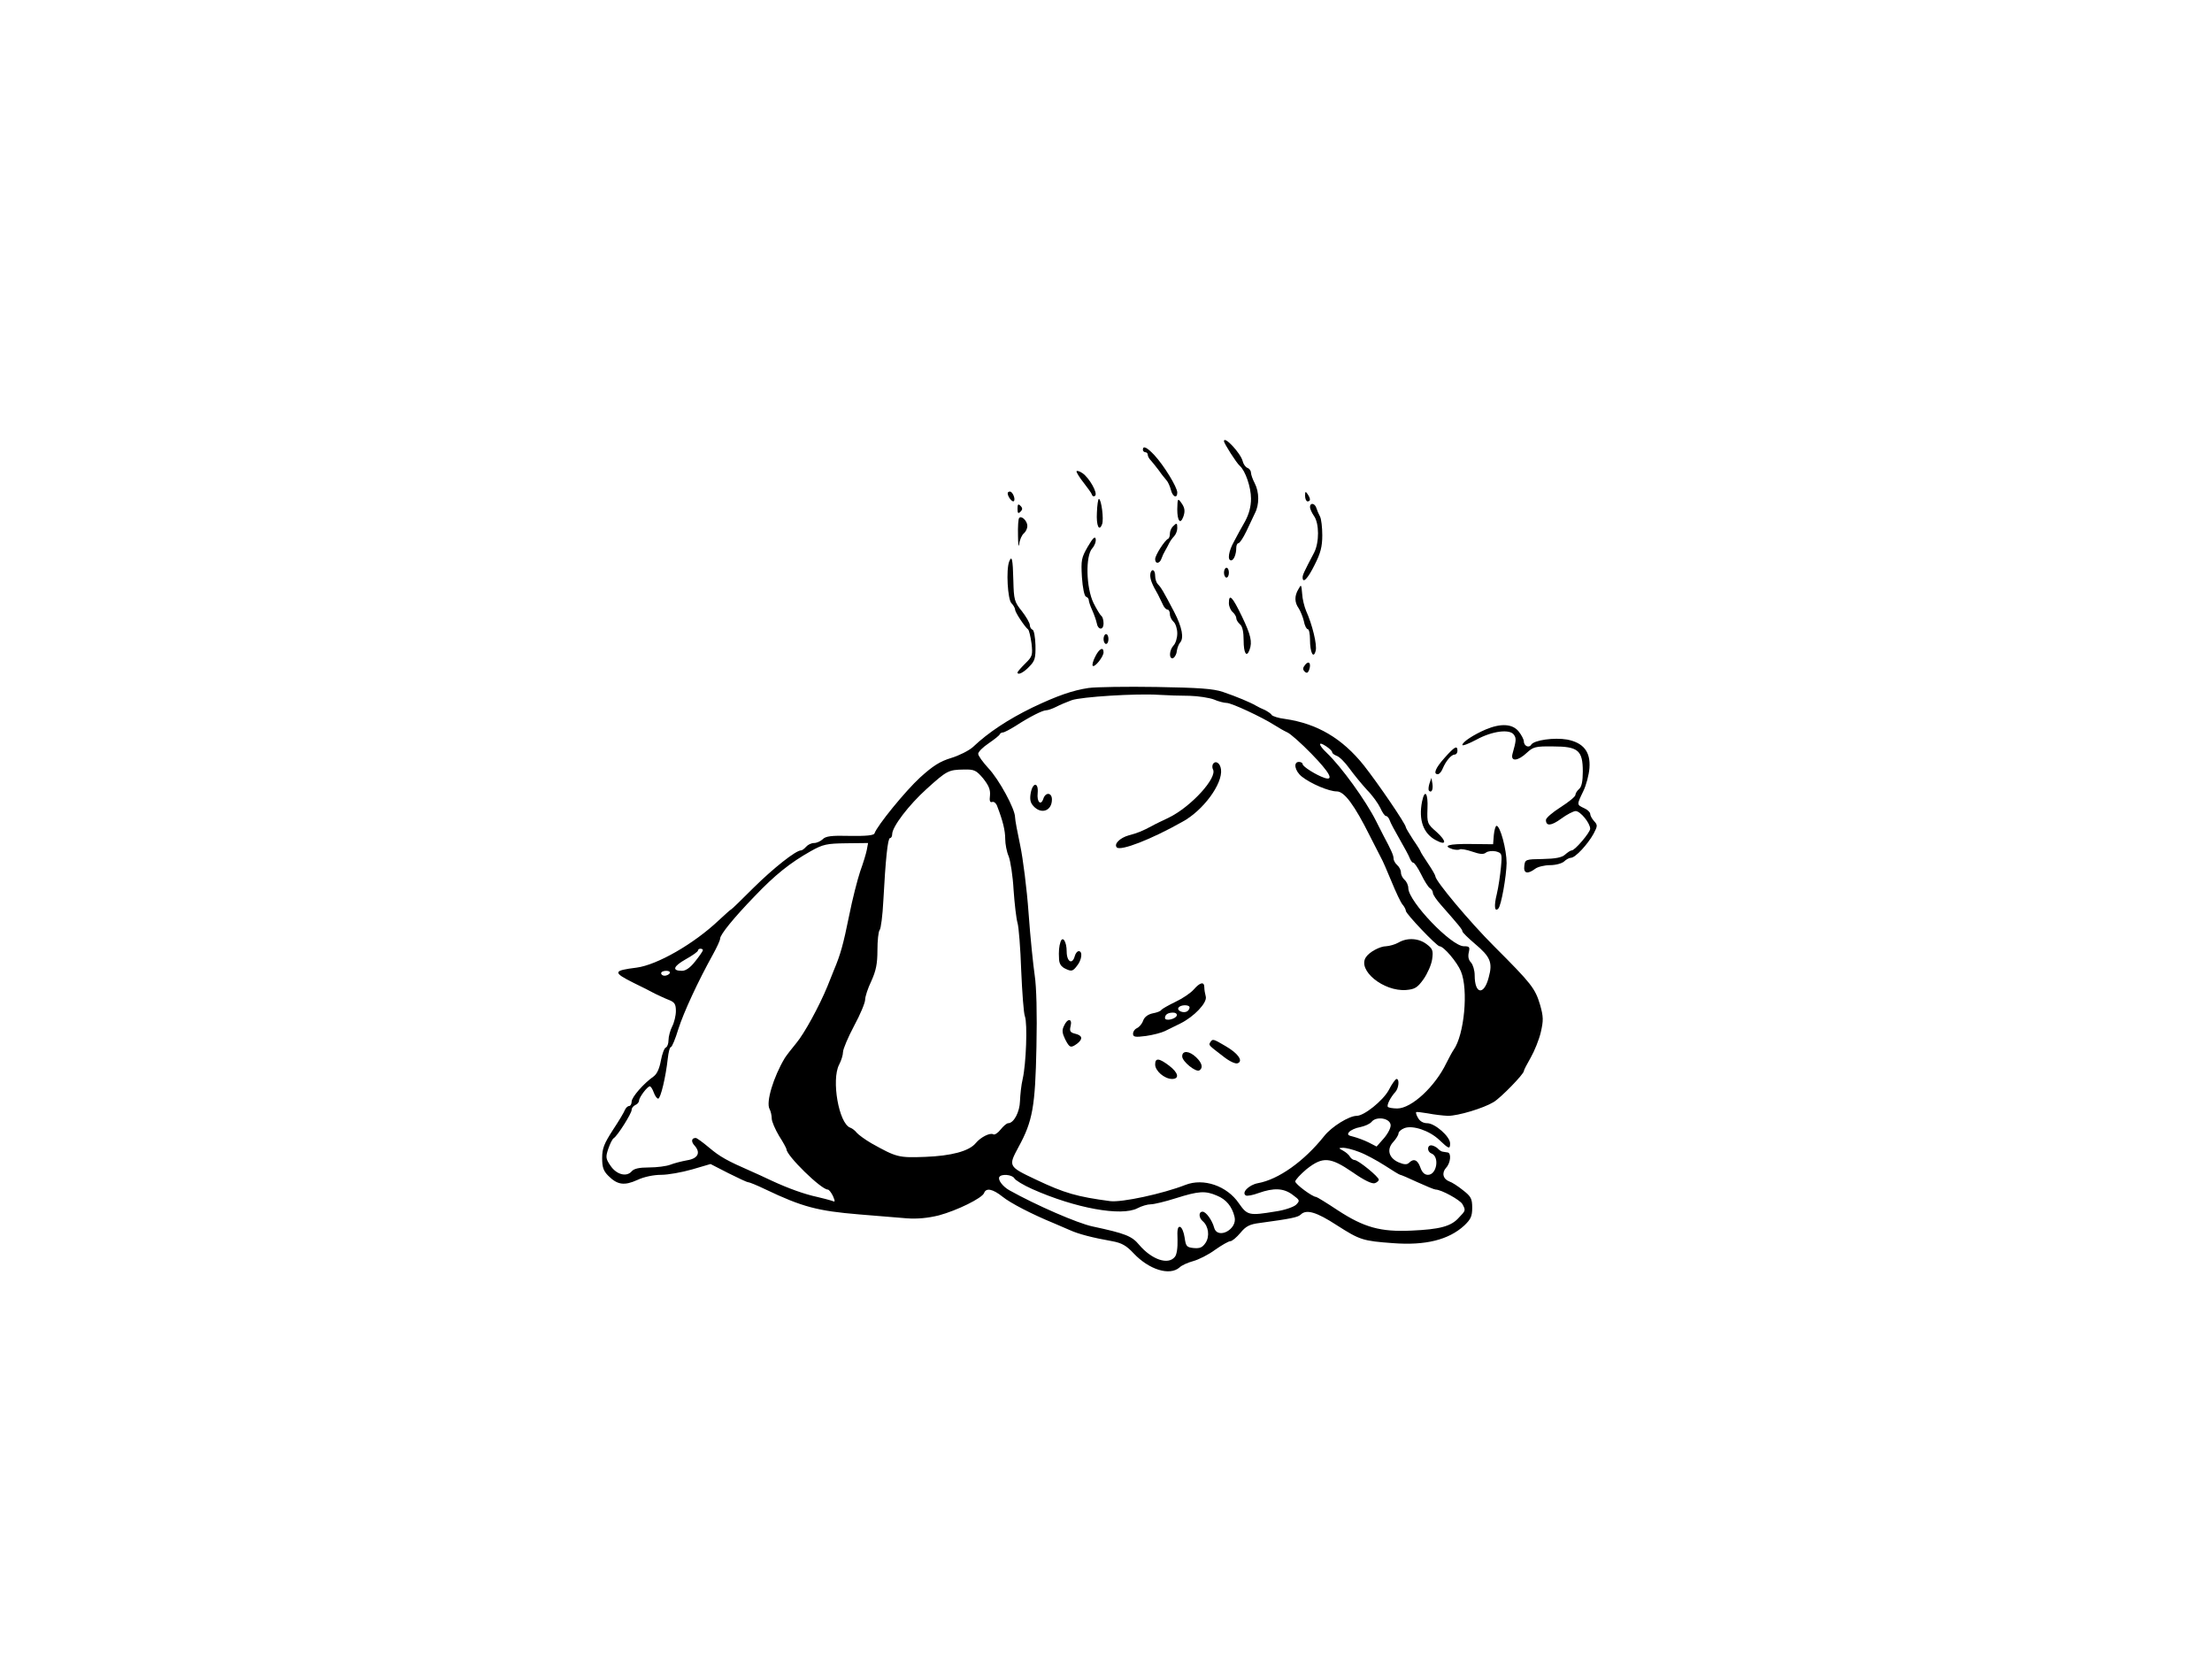 <?xml version="1.0" standalone="no"?>
<!DOCTYPE svg PUBLIC "-//W3C//DTD SVG 20010904//EN"
 "http://www.w3.org/TR/2001/REC-SVG-20010904/DTD/svg10.dtd">
<svg version="1.0" xmlns="http://www.w3.org/2000/svg"
 width="900pt" height="675pt" viewBox="0 0 900 675"
 preserveAspectRatio="xMidYMid meet">
<g transform="translate(0,675) scale(0.1,-0.1)"
fill="#000000" stroke="none">
<path d="M4980 4955 c0 -9 51 -89 64 -100 23 -20 46 -87 46 -134 0 -32 -8 -62
-24 -92 -14 -24 -34 -61 -45 -82 -22 -39 -28 -77 -12 -77 11 0 21 25 21 51 0
10 4 19 9 19 5 0 19 21 32 48 12 26 28 59 35 74 18 34 18 86 -1 122 -8 15 -15
35 -15 42 0 8 -6 17 -14 20 -8 3 -17 15 -20 28 -8 32 -76 105 -76 81z"/>
<path d="M4650 4920 c0 -5 5 -10 10 -10 6 0 10 -5 10 -11 0 -6 6 -16 13 -23 6
-7 21 -25 32 -40 11 -16 25 -33 31 -40 6 -6 14 -24 18 -39 7 -29 26 -37 26
-11 0 22 -55 111 -93 152 -31 33 -47 40 -47 22z"/>
<path d="M4380 4832 c0 -5 13 -26 29 -46 16 -21 32 -42 34 -49 2 -7 8 -8 13
-4 11 11 -24 73 -52 92 -13 9 -24 11 -24 7z"/>
<path d="M4100 4743 c0 -14 19 -38 25 -32 8 8 -5 39 -16 39 -5 0 -9 -3 -9 -7z"/>
<path d="M5310 4733 c0 -13 5 -23 10 -23 13 0 13 11 0 30 -8 12 -10 11 -10 -7z"/>
<path d="M4463 4665 c-3 -54 9 -80 21 -48 8 19 -3 103 -13 103 -3 0 -7 -25 -8
-55z"/>
<path d="M4790 4678 c0 -47 12 -63 24 -32 9 24 7 39 -9 60 -13 18 -14 15 -15
-28z"/>
<path d="M4140 4680 c0 -19 3 -21 12 -12 9 9 9 15 0 24 -9 9 -12 7 -12 -12z"/>
<path d="M5330 4687 c0 -7 7 -23 16 -36 22 -30 22 -108 1 -149 -41 -78 -47
-91 -47 -101 0 -27 21 -6 49 51 24 47 31 74 31 120 0 32 -4 66 -9 76 -5 9 -12
25 -15 35 -6 20 -26 23 -26 4z"/>
<path d="M4147 4643 c-4 -3 -6 -36 -5 -72 0 -36 3 -52 5 -34 2 17 11 37 19 43
8 7 14 20 14 30 0 20 -23 43 -33 33z"/>
<path d="M4772 4608 c-7 -7 -12 -20 -12 -29 0 -10 -3 -19 -7 -21 -14 -6 -53
-67 -53 -83 0 -21 19 -19 26 3 3 9 10 24 15 32 5 8 12 22 16 30 4 8 13 21 20
28 7 7 13 22 13 33 0 22 -2 23 -18 7z"/>
<path d="M4426 4526 c-26 -45 -28 -55 -24 -124 3 -44 10 -78 17 -80 6 -2 11
-8 11 -14 0 -5 6 -24 14 -41 8 -18 16 -41 18 -51 5 -30 28 -32 28 -2 0 13 -4
27 -9 30 -5 4 -19 27 -32 53 -30 62 -33 191 -5 222 10 11 16 28 14 38 -2 13
-11 5 -32 -31z"/>
<path d="M4106 4465 c-13 -34 -6 -153 9 -169 8 -8 15 -20 15 -26 0 -11 39 -70
53 -81 4 -3 10 -29 14 -57 5 -47 4 -53 -26 -82 -17 -17 -31 -33 -31 -36 0 -13
26 0 48 24 23 23 26 35 25 87 -1 33 -6 61 -12 63 -6 2 -11 11 -11 19 0 8 -15
34 -32 56 -31 38 -33 47 -35 125 -2 87 -6 105 -17 77z"/>
<path d="M4980 4420 c0 -11 5 -20 10 -20 6 0 10 9 10 20 0 11 -4 20 -10 20 -5
0 -10 -9 -10 -20z"/>
<path d="M4680 4410 c0 -18 7 -37 32 -80 4 -8 12 -25 18 -37 5 -13 14 -23 20
-23 5 0 10 -8 10 -19 0 -10 7 -24 15 -31 8 -7 15 -28 15 -47 0 -19 -7 -41 -15
-49 -18 -19 -20 -57 -2 -52 6 3 14 15 15 29 2 13 8 28 13 34 17 18 9 62 -23
124 -45 86 -54 101 -67 114 -6 6 -11 21 -11 34 0 13 -4 23 -10 23 -5 0 -10 -9
-10 -20z"/>
<path d="M5283 4353 c-17 -28 -16 -54 1 -78 7 -11 17 -35 21 -52 3 -18 11 -33
16 -33 5 0 9 -19 9 -42 0 -53 14 -81 23 -46 7 23 -14 108 -39 163 -7 17 -15
48 -16 70 -3 37 -4 39 -15 18z"/>
<path d="M5000 4296 c0 -13 7 -29 15 -36 8 -7 15 -18 15 -25 0 -7 7 -18 15
-25 10 -8 15 -31 15 -66 0 -52 12 -71 24 -38 12 32 5 61 -31 136 -39 81 -53
95 -53 54z"/>
<path d="M4490 4150 c0 -11 5 -20 10 -20 6 0 10 9 10 20 0 11 -4 20 -10 20 -5
0 -10 -9 -10 -20z"/>
<path d="M4456 4078 c-9 -17 -13 -34 -10 -37 8 -8 44 37 44 55 0 24 -18 15
-34 -18z"/>
<path d="M5311 4046 c-11 -13 -11 -20 -3 -28 8 -8 13 -7 18 5 10 27 0 41 -15
23z"/>
<path d="M4430 3951 c-66 -10 -127 -31 -230 -80 -98 -48 -179 -101 -242 -161
-16 -14 -55 -34 -88 -44 -46 -14 -74 -32 -126 -79 -60 -55 -175 -196 -186
-228 -3 -8 -34 -11 -100 -10 -75 2 -99 -1 -111 -14 -9 -8 -24 -15 -35 -15 -11
0 -25 -7 -32 -15 -7 -8 -16 -15 -21 -15 -21 0 -112 -72 -193 -152 -48 -48 -89
-88 -91 -88 -2 0 -24 -20 -50 -44 -101 -96 -251 -182 -335 -193 -96 -12 -98
-19 -12 -62 31 -15 71 -35 87 -44 17 -8 42 -20 58 -26 22 -9 27 -17 27 -45 0
-18 -7 -47 -15 -62 -8 -16 -15 -41 -15 -56 0 -14 -5 -28 -11 -30 -6 -2 -15
-26 -20 -53 -6 -33 -16 -55 -30 -65 -40 -28 -89 -84 -89 -102 0 -10 -5 -18
-10 -18 -6 0 -13 -7 -17 -15 -3 -9 -25 -46 -49 -82 -36 -56 -44 -75 -44 -115
0 -37 5 -52 25 -72 37 -37 65 -41 118 -17 27 13 67 21 97 21 28 0 84 10 126
22 l75 22 72 -37 c40 -20 76 -37 81 -37 5 0 37 -13 70 -29 151 -72 213 -88
381 -102 72 -6 159 -13 195 -16 43 -3 85 1 130 12 74 20 176 70 184 91 8 22
35 17 75 -15 32 -26 121 -72 209 -108 17 -7 47 -20 65 -28 35 -16 93 -31 172
-45 39 -7 58 -18 87 -49 63 -67 147 -93 187 -58 9 9 34 20 56 26 22 6 62 26
89 46 27 19 55 35 62 35 7 0 25 15 41 34 22 27 38 35 78 40 125 17 156 23 167
34 23 23 64 11 147 -43 94 -60 105 -64 229 -73 131 -10 226 13 290 72 26 25
32 37 32 72 0 37 -5 46 -37 71 -21 17 -46 33 -56 36 -26 10 -32 35 -13 56 18
19 22 60 6 62 -5 1 -14 2 -19 3 -6 0 -16 7 -22 14 -7 6 -19 12 -26 12 -17 0
-17 -26 1 -33 34 -13 22 -87 -14 -87 -14 0 -24 10 -31 30 -11 31 -27 38 -46
19 -8 -8 -20 -8 -43 2 -40 18 -49 53 -21 83 11 12 21 28 21 34 0 7 11 17 24
22 34 13 102 -10 142 -48 39 -37 44 -39 44 -14 0 28 -62 82 -93 82 -16 0 -30
8 -37 21 -7 11 -10 22 -8 24 2 2 23 -1 48 -5 25 -5 61 -9 81 -10 42 0 145 31
186 56 30 18 123 114 123 126 0 4 13 29 28 55 15 26 34 73 41 103 11 48 11 63
-3 112 -20 67 -35 86 -187 238 -100 100 -239 266 -239 285 0 4 -13 27 -30 52
-16 24 -30 46 -30 48 0 2 -13 24 -30 48 -16 25 -30 48 -30 51 0 13 -112 177
-171 252 -88 110 -190 170 -321 189 -26 3 -50 11 -54 16 -3 6 -16 14 -27 20
-12 5 -29 13 -37 18 -22 13 -79 37 -135 56 -39 13 -96 17 -270 20 -121 2 -245
0 -275 -4z m410 -32 c36 -1 80 -8 99 -15 18 -8 42 -14 52 -14 20 0 144 -58
194 -90 17 -11 40 -24 53 -30 12 -5 56 -44 97 -86 76 -78 94 -112 54 -99 -33
11 -89 46 -89 56 0 5 -7 9 -15 9 -24 0 -17 -37 12 -60 37 -29 110 -60 142 -60
31 0 72 -56 134 -180 21 -41 42 -82 46 -90 5 -8 24 -51 42 -95 18 -44 38 -87
46 -96 7 -8 13 -20 13 -25 0 -12 126 -144 137 -144 17 0 72 -65 87 -102 31
-74 14 -259 -30 -320 -5 -7 -18 -31 -29 -53 -46 -96 -142 -185 -200 -185 -17
0 -34 3 -38 6 -6 7 10 39 31 62 13 15 17 52 4 52 -4 0 -19 -20 -32 -46 -24
-43 -100 -104 -130 -104 -31 0 -102 -44 -132 -82 -82 -103 -186 -177 -270
-192 -37 -7 -68 -39 -49 -50 5 -3 28 1 52 10 62 22 102 20 138 -7 30 -22 31
-24 14 -41 -10 -9 -47 -22 -83 -27 -109 -18 -115 -16 -150 34 -48 70 -143 103
-217 74 -92 -36 -259 -72 -306 -66 -135 18 -185 32 -303 88 -112 53 -112 54
-70 132 58 106 68 165 73 408 3 135 0 244 -7 290 -6 41 -18 155 -25 254 -7 99
-23 223 -34 275 -11 52 -21 104 -21 115 0 34 -66 155 -109 200 -22 24 -41 50
-41 58 0 8 19 27 43 43 23 16 44 32 45 37 2 4 8 7 13 7 5 0 28 12 52 27 57 37
109 63 123 63 7 0 25 6 41 14 15 8 44 20 63 27 39 14 263 28 355 22 33 -2 89
-4 125 -4z m580 -229 c0 -5 8 -11 18 -15 11 -3 34 -26 52 -51 18 -25 51 -65
72 -88 22 -22 46 -56 54 -73 8 -18 18 -33 23 -33 5 0 12 -8 15 -17 3 -10 22
-45 41 -78 19 -33 38 -68 41 -77 4 -10 10 -18 14 -18 5 0 19 -21 32 -47 13
-27 29 -52 35 -56 7 -4 13 -13 13 -20 0 -7 15 -29 33 -49 73 -83 87 -100 87
-107 0 -5 23 -27 51 -51 63 -53 73 -76 56 -137 -19 -74 -57 -69 -57 9 0 20 -7
43 -15 52 -10 10 -13 24 -9 41 5 22 3 25 -20 25 -51 0 -225 182 -226 236 0 12
-7 27 -15 34 -8 7 -15 20 -15 30 0 10 -7 23 -15 30 -8 7 -15 19 -15 27 0 13
-10 35 -41 93 -4 8 -18 35 -30 59 -42 84 -142 222 -201 278 -35 33 -36 49 -3
27 14 -9 25 -20 25 -24z m-1420 -107 c23 -29 30 -46 28 -69 -3 -23 0 -30 9
-27 7 3 17 -6 21 -19 22 -57 32 -97 32 -132 0 -20 6 -52 14 -70 7 -18 17 -80
20 -137 4 -57 11 -117 16 -134 5 -16 12 -104 15 -194 4 -90 10 -174 15 -186
11 -29 5 -194 -9 -255 -6 -25 -10 -65 -11 -90 -1 -44 -25 -90 -48 -90 -6 0
-20 -12 -31 -26 -11 -14 -25 -23 -30 -19 -13 7 -50 -11 -71 -36 -27 -33 -100
-52 -206 -56 -108 -4 -116 -2 -218 55 -26 15 -53 35 -60 43 -6 8 -18 18 -27
21 -46 17 -77 194 -45 256 9 17 16 40 16 52 0 11 20 59 45 106 25 46 45 94 45
107 0 12 11 46 25 75 19 42 25 70 25 126 0 40 4 76 9 82 5 5 12 59 15 119 9
169 18 255 27 255 5 0 9 7 9 16 0 30 67 118 140 184 83 75 89 78 152 79 42 1
50 -3 78 -36z m-473 -290 c-3 -16 -15 -55 -27 -88 -11 -33 -32 -114 -45 -180
-24 -118 -35 -158 -62 -222 -7 -18 -19 -48 -26 -65 -34 -83 -95 -194 -127
-232 -19 -23 -40 -50 -47 -61 -46 -77 -77 -179 -62 -207 5 -9 9 -27 9 -39 0
-12 14 -44 30 -71 17 -26 30 -51 30 -54 0 -26 141 -164 168 -164 5 0 14 -12
21 -26 10 -24 10 -26 -6 -19 -10 3 -36 10 -58 15 -51 11 -116 34 -185 66 -30
14 -68 32 -85 39 -96 42 -125 58 -169 95 -26 22 -51 40 -55 40 -18 0 -20 -15
-5 -31 26 -29 14 -53 -31 -60 -22 -4 -53 -12 -68 -18 -16 -6 -54 -11 -86 -11
-41 0 -62 -5 -71 -16 -21 -24 -62 -13 -86 23 -20 29 -20 36 -9 69 7 20 16 39
22 43 16 10 73 101 73 115 0 8 7 16 15 20 8 3 15 11 15 18 1 14 34 58 44 58 4
0 11 -11 16 -25 5 -14 13 -25 18 -25 10 0 31 89 39 163 3 26 8 47 13 47 4 0
18 33 30 73 22 69 80 194 141 304 16 29 29 57 29 64 0 16 54 83 140 172 83 87
144 136 229 184 50 28 65 31 145 32 l88 1 -5 -27z m-667 -409 c0 -3 -14 -24
-31 -45 -20 -26 -39 -39 -54 -39 -42 0 -36 18 15 47 27 15 50 31 50 36 0 4 5
7 10 7 6 0 10 -3 10 -6z m-135 -94 c-3 -5 -13 -10 -21 -10 -8 0 -14 5 -14 10
0 6 9 10 21 10 11 0 17 -4 14 -10z m2933 -616 c2 -11 -10 -35 -27 -55 l-30
-34 -33 17 c-18 9 -46 19 -61 23 -23 5 -26 9 -18 19 7 8 27 17 45 20 19 4 40
13 47 22 19 23 73 15 77 -12z m-128 -111 c25 -9 71 -34 104 -55 32 -21 60 -38
63 -38 3 0 34 -13 70 -30 35 -16 69 -30 74 -30 23 0 99 -42 109 -59 14 -26 14
-26 -15 -56 -31 -35 -78 -47 -192 -52 -126 -6 -193 13 -299 82 -45 30 -86 55
-89 55 -15 0 -85 52 -85 63 0 6 21 29 46 50 66 52 96 50 188 -13 47 -33 79
-48 90 -44 9 3 16 10 16 14 0 12 -84 80 -98 80 -6 0 -15 6 -19 13 -4 8 -17 19
-28 25 -20 11 -20 11 0 12 10 0 40 -7 65 -17z m-1403 -107 c4 -8 37 -28 73
-44 175 -78 363 -112 428 -78 17 9 41 16 54 16 13 0 59 11 103 25 92 29 119
31 167 10 37 -15 61 -44 71 -86 13 -51 -69 -94 -83 -44 -8 30 -33 65 -47 65
-17 0 -16 -25 1 -39 23 -20 29 -61 11 -88 -13 -19 -23 -23 -48 -21 -29 3 -32
7 -37 42 -3 22 -11 41 -18 44 -10 3 -13 -10 -11 -51 1 -34 -3 -62 -11 -71 -27
-34 -94 -11 -145 49 -30 36 -55 46 -190 75 -61 13 -229 86 -338 147 -27 15
-48 43 -41 54 8 14 52 10 61 -5z"/>
<path d="M4935 3641 c-3 -6 -3 -15 0 -21 20 -33 -89 -153 -180 -197 -27 -13
-57 -27 -65 -32 -45 -24 -61 -30 -98 -40 -35 -10 -61 -35 -48 -49 16 -15 139
32 268 105 84 46 163 154 156 212 -3 26 -22 39 -33 22z"/>
<path d="M4194 3525 c-5 -27 -2 -41 11 -55 32 -35 75 -19 75 27 0 29 -26 31
-35 3 -10 -30 -27 -13 -23 23 4 44 -19 46 -28 2z"/>
<path d="M4315 2918 c-6 -18 -8 -38 -6 -71 1 -19 9 -31 27 -39 23 -11 29 -10
45 11 21 25 25 61 8 61 -6 0 -13 -9 -16 -20 -10 -37 -33 -23 -33 19 0 39 -16
65 -25 39z"/>
<path d="M5690 2915 c-14 -8 -36 -14 -50 -15 -25 0 -68 -23 -82 -44 -37 -53
71 -141 163 -134 35 3 46 9 71 44 16 23 32 59 35 81 5 35 2 43 -22 61 -32 25
-79 28 -115 7z"/>
<path d="M4857 2724 c-12 -14 -46 -37 -74 -50 -29 -14 -55 -29 -58 -33 -2 -5
-18 -11 -35 -14 -19 -4 -34 -15 -39 -30 -5 -14 -17 -27 -25 -30 -9 -4 -16 -14
-16 -23 0 -13 8 -15 53 -9 28 4 63 13 77 20 14 7 42 21 63 31 56 28 109 84
103 109 -3 11 -6 28 -6 38 0 24 -17 21 -43 -9z m-17 -73 c0 -6 -5 -13 -10 -16
-15 -9 -43 3 -35 15 8 13 45 13 45 1z m-52 -33 c-5 -15 -48 -24 -48 -10 0 14
12 22 33 22 10 0 17 -5 15 -12z"/>
<path d="M4329 2576 c-9 -18 -7 -30 5 -55 18 -35 23 -36 49 -17 24 19 21 33
-8 40 -21 5 -24 11 -19 31 8 32 -13 33 -27 1z"/>
<path d="M4924 2509 c-7 -12 -7 -11 54 -58 24 -19 49 -31 58 -27 23 9 2 40
-50 70 -51 30 -52 30 -62 15z"/>
<path d="M4810 2452 c0 -21 56 -66 70 -57 16 10 11 30 -13 53 -28 27 -57 29
-57 4z"/>
<path d="M4700 2419 c0 -26 37 -58 68 -59 32 0 27 25 -11 54 -41 31 -57 33
-57 5z"/>
<path d="M6045 3782 c-49 -21 -95 -51 -95 -63 0 -5 26 5 58 22 64 35 136 44
152 19 10 -14 9 -24 -6 -77 -9 -33 22 -30 58 4 26 24 35 27 107 26 102 0 121
-16 121 -102 0 -40 -5 -63 -15 -71 -8 -7 -15 -18 -15 -24 0 -7 -27 -29 -60
-50 -33 -21 -60 -44 -60 -52 0 -26 21 -25 62 5 23 17 50 31 59 31 19 0 59 -49
59 -72 0 -15 -62 -88 -75 -88 -5 0 -17 -8 -27 -17 -13 -12 -39 -17 -91 -18
-70 -1 -72 -2 -75 -28 -4 -31 13 -35 44 -12 10 8 38 15 61 15 23 0 48 7 57 15
8 8 21 15 28 15 17 0 67 53 92 98 16 31 17 35 2 51 -9 10 -16 23 -16 30 0 6
-11 17 -25 23 -30 14 -30 13 -3 69 12 24 23 67 25 94 5 66 -24 103 -91 116
-52 9 -134 -2 -146 -21 -9 -15 -30 -5 -30 14 0 7 -9 25 -21 40 -25 31 -72 34
-134 8z"/>
<path d="M5878 3667 c-37 -41 -48 -67 -28 -67 6 0 15 10 20 23 13 31 35 57 49
57 6 0 11 7 11 15 0 24 -12 17 -52 -28z"/>
<path d="M5816 3562 c-4 -13 -5 -26 -2 -29 10 -11 18 4 14 29 l-4 23 -8 -23z"/>
<path d="M5786 3489 c-15 -75 5 -131 57 -158 43 -23 44 -4 2 34 -38 33 -39 36
-37 95 3 63 -11 82 -22 29z"/>
<path d="M6078 3353 l-3 -38 -92 1 c-89 1 -116 -7 -73 -21 11 -3 24 -4 29 -1
5 3 28 -1 51 -9 32 -11 46 -12 56 -4 8 6 25 8 40 5 25 -7 26 -9 21 -64 -3 -31
-10 -81 -17 -110 -12 -48 -9 -74 6 -59 12 11 33 132 34 185 0 55 -26 152 -41
152 -4 0 -9 -17 -11 -37z"/>
</g>
</svg>
